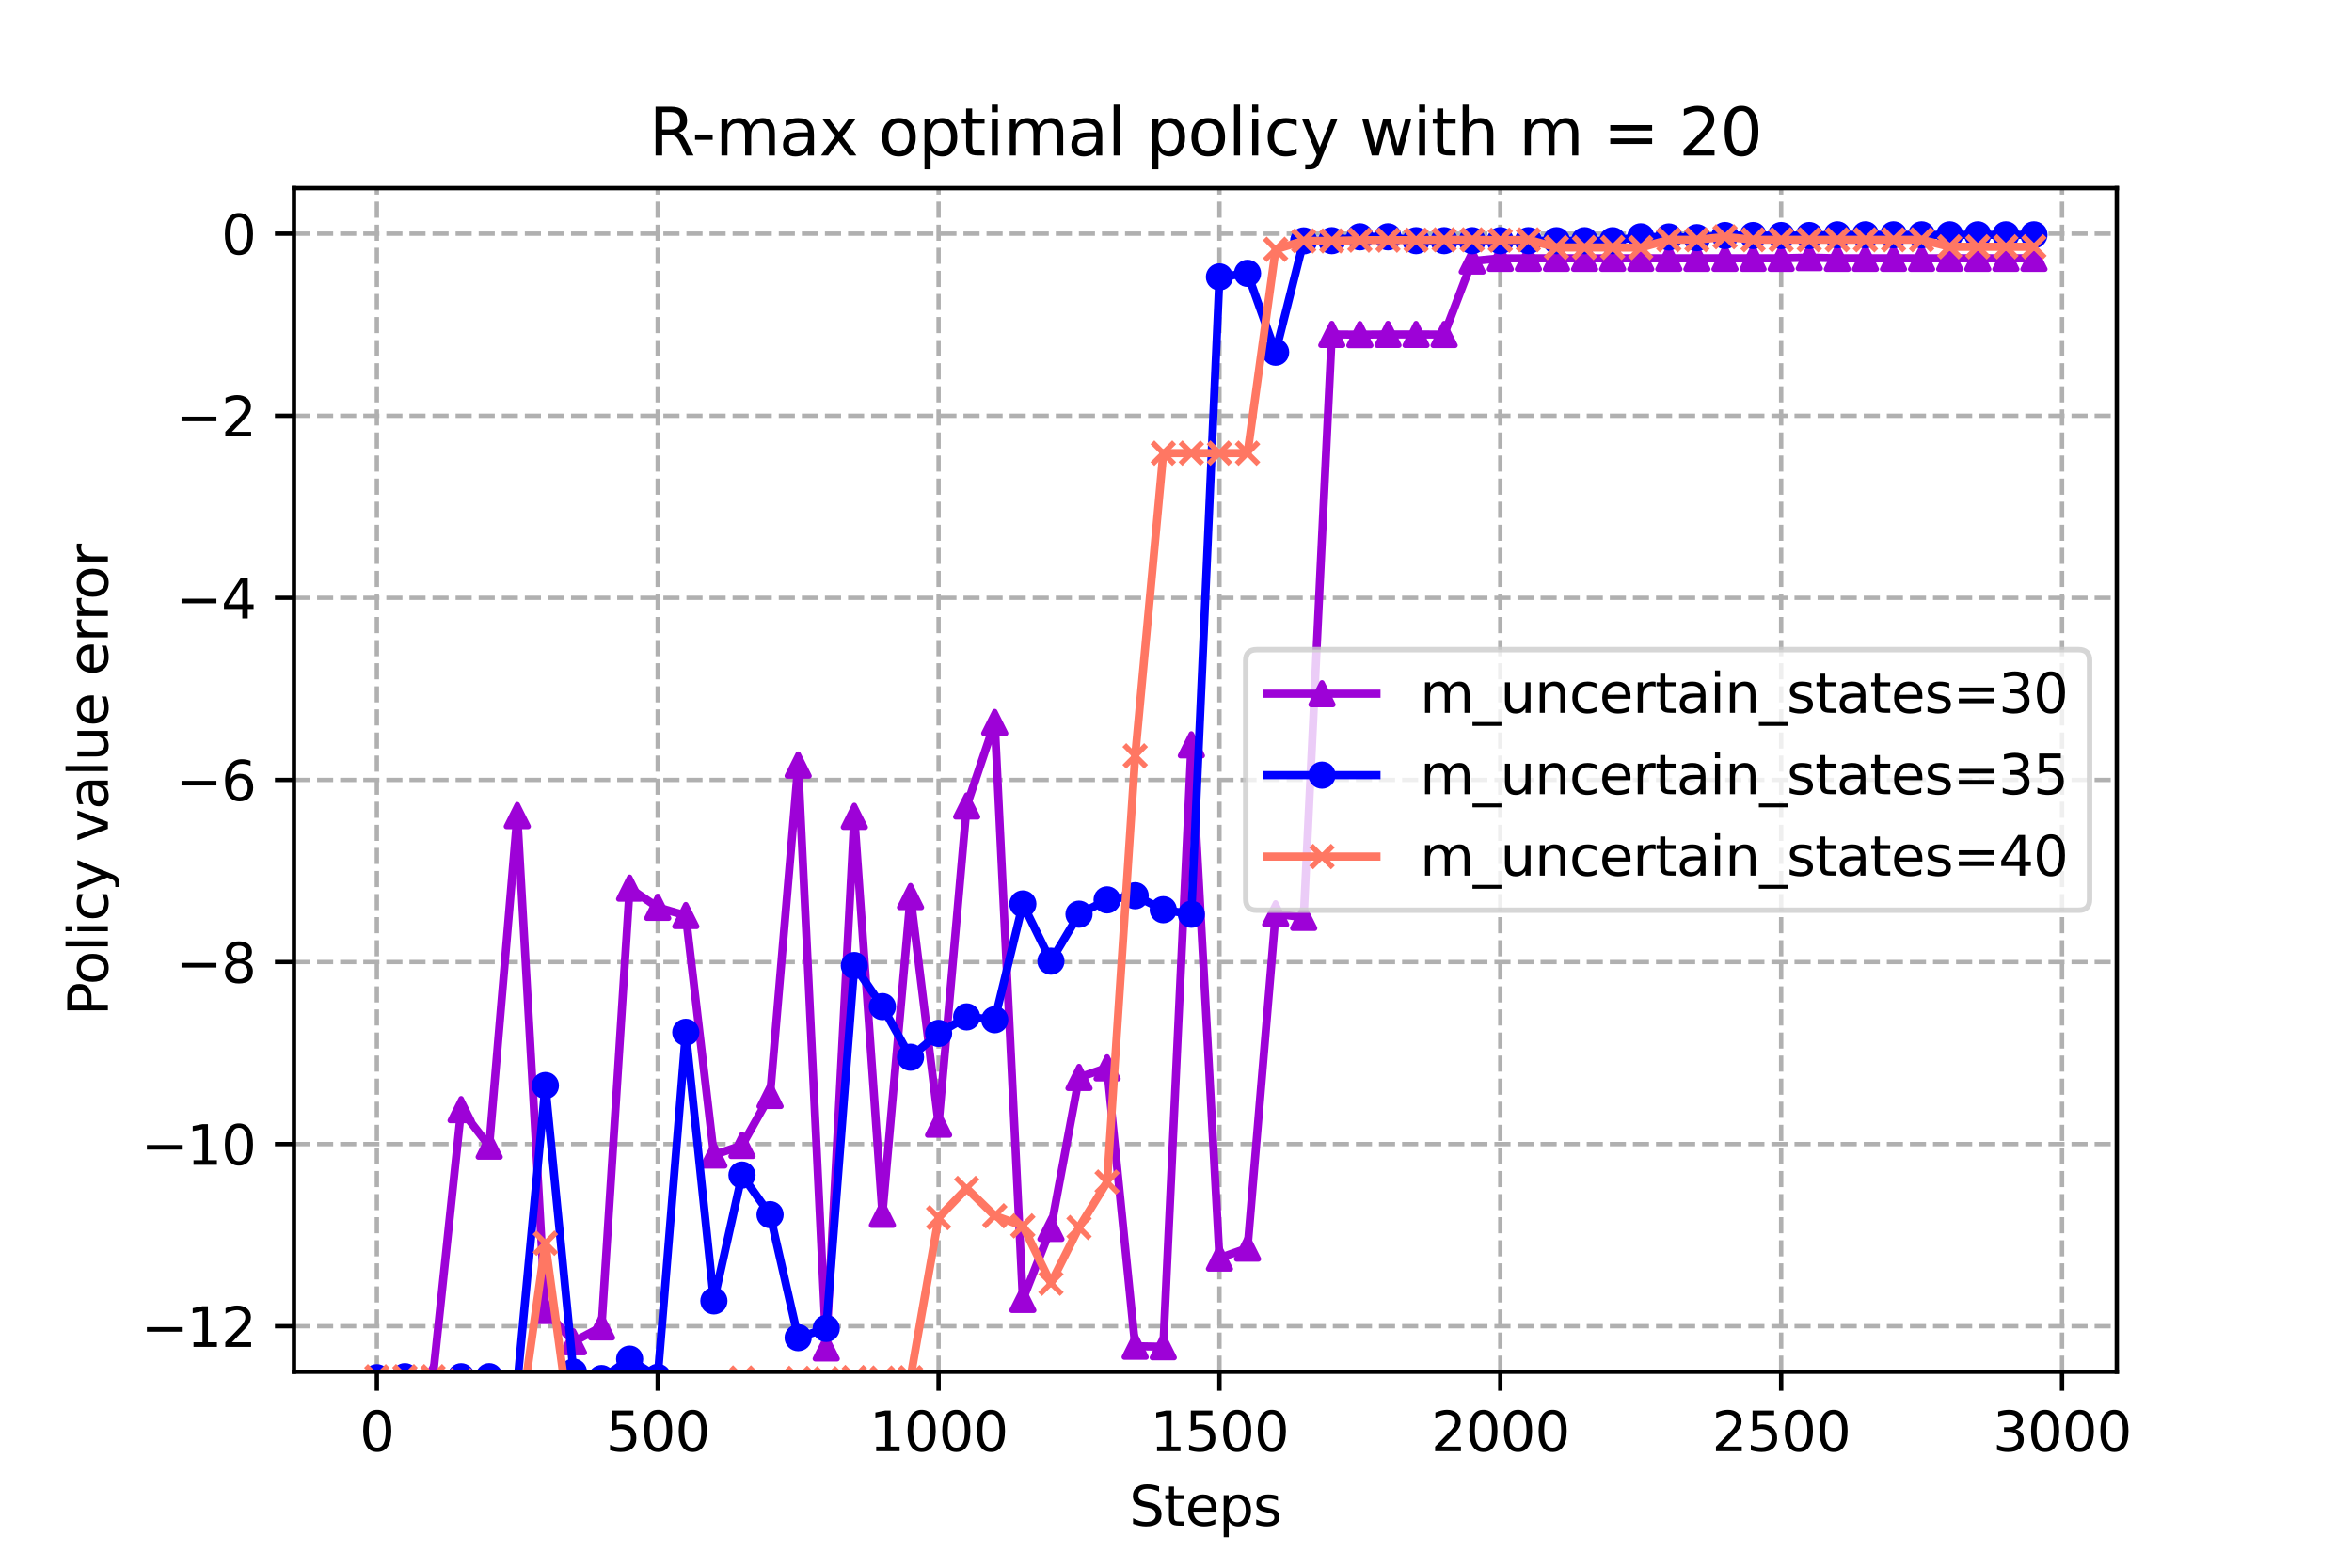 <?xml version="1.0" encoding="utf-8" standalone="no"?>
<!DOCTYPE svg PUBLIC "-//W3C//DTD SVG 1.1//EN"
  "http://www.w3.org/Graphics/SVG/1.1/DTD/svg11.dtd">
<svg xmlns:xlink="http://www.w3.org/1999/xlink" width="432pt" height="288pt" viewBox="0 0 432 288" xmlns="http://www.w3.org/2000/svg" version="1.1">
 <defs>
  <style type="text/css">*{stroke-linejoin: round; stroke-linecap: butt}</style>
 </defs>
 <g id="figure_1">
  <g id="patch_1">
   <path d="M 0 288 
L 432 288 
L 432 0 
L 0 0 
z
" style="fill: #ffffff"/>
  </g>
  <g id="axes_1">
   <g id="patch_2">
    <path d="M 54 252 
L 388.8 252 
L 388.8 34.56 
L 54 34.56 
z
" style="fill: #ffffff"/>
   </g>
   <g id="PolyCollection_1">
    <defs>
     <path id="m01d05dbcde" d="M 69.218 -31.891 
L 69.218 -31.891 
L 74.377 -28.399 
L 79.536 -35.207 
L 84.694 -84.152 
L 89.853 -77.448 
L 95.012 -138.177 
L 100.17 -47.251 
L 105.329 -41.509 
L 110.488 -44.238 
L 115.647 -124.844 
L 120.805 -121.317 
L 125.964 -119.805 
L 131.123 -75.818 
L 136.281 -77.575 
L 141.44 -86.754 
L 146.599 -147.45 
L 151.757 -40.382 
L 156.916 -138.036 
L 162.075 -64.918 
L 167.234 -123.304 
L 172.392 -81.477 
L 177.551 -139.929 
L 182.71 -155.276 
L 187.868 -49.282 
L 193.027 -62.34 
L 198.186 -90.068 
L 203.345 -91.826 
L 208.503 -40.69 
L 213.662 -40.594 
L 218.821 -151.169 
L 223.979 -56.889 
L 229.138 -58.71 
L 234.297 -120.135 
L 239.455 -119.47 
L 244.614 -226.568 
L 249.773 -226.529 
L 254.932 -226.569 
L 260.09 -226.561 
L 265.249 -226.553 
L 270.408 -240.052 
L 275.566 -240.542 
L 280.725 -240.542 
L 285.884 -240.543 
L 291.043 -240.542 
L 296.201 -240.542 
L 301.36 -240.543 
L 306.519 -240.543 
L 311.677 -240.543 
L 316.836 -240.543 
L 321.995 -240.543 
L 327.153 -240.543 
L 332.312 -240.676 
L 337.471 -240.543 
L 342.63 -240.543 
L 347.788 -240.543 
L 352.947 -240.543 
L 358.106 -240.543 
L 363.264 -240.543 
L 368.423 -240.543 
L 373.582 -240.543 
L 373.582 -240.543 
L 373.582 -240.543 
L 368.423 -240.543 
L 363.264 -240.543 
L 358.106 -240.543 
L 352.947 -240.543 
L 347.788 -240.543 
L 342.63 -240.543 
L 337.471 -240.543 
L 332.312 -240.676 
L 327.153 -240.543 
L 321.995 -240.543 
L 316.836 -240.543 
L 311.677 -240.543 
L 306.519 -240.543 
L 301.36 -240.543 
L 296.201 -240.542 
L 291.043 -240.542 
L 285.884 -240.543 
L 280.725 -240.542 
L 275.566 -240.542 
L 270.408 -240.052 
L 265.249 -226.553 
L 260.09 -226.561 
L 254.932 -226.569 
L 249.773 -226.529 
L 244.614 -226.568 
L 239.455 -119.47 
L 234.297 -120.135 
L 229.138 -58.71 
L 223.979 -56.889 
L 218.821 -151.169 
L 213.662 -40.594 
L 208.503 -40.69 
L 203.345 -91.826 
L 198.186 -90.068 
L 193.027 -62.34 
L 187.868 -49.282 
L 182.71 -155.276 
L 177.551 -139.929 
L 172.392 -81.477 
L 167.234 -123.304 
L 162.075 -64.918 
L 156.916 -138.036 
L 151.757 -40.382 
L 146.599 -147.45 
L 141.44 -86.754 
L 136.281 -77.575 
L 131.123 -75.818 
L 125.964 -119.805 
L 120.805 -121.317 
L 115.647 -124.844 
L 110.488 -44.238 
L 105.329 -41.509 
L 100.17 -47.251 
L 95.012 -138.177 
L 89.853 -77.448 
L 84.694 -84.152 
L 79.536 -35.207 
L 74.377 -28.399 
L 69.218 -31.891 
z
" style="stroke: #9d02d7; stroke-opacity: 0.2"/>
    </defs>
    <g clip-path="url(#pad69d2e245)">
     <use xlink:href="#m01d05dbcde" x="0" y="288" style="fill: #9d02d7; fill-opacity: 0.2; stroke: #9d02d7; stroke-opacity: 0.2"/>
    </g>
   </g>
   <g id="PolyCollection_2">
    <defs>
     <path id="m676d32eb36" d="M 69.218 -34.901 
L 69.218 -34.901 
L 74.377 -35.091 
L 79.536 -28.04 
L 84.694 -35.081 
L 89.853 -35.091 
L 95.012 -33.797 
L 100.17 -88.576 
L 105.329 -35.932 
L 110.488 -34.751 
L 115.647 -38.313 
L 120.805 -34.971 
L 125.964 -98.356 
L 131.123 -49.013 
L 136.281 -72.135 
L 141.44 -64.853 
L 146.599 -42.258 
L 151.757 -43.952 
L 156.916 -110.618 
L 162.075 -103.078 
L 167.234 -93.778 
L 172.392 -98.161 
L 177.551 -101.19 
L 182.71 -100.669 
L 187.868 -121.94 
L 193.027 -111.427 
L 198.186 -120.057 
L 203.345 -122.687 
L 208.503 -123.452 
L 213.662 -120.88 
L 218.821 -120.047 
L 223.979 -237.126 
L 229.138 -237.783 
L 234.297 -223.295 
L 239.455 -243.749 
L 244.614 -243.786 
L 249.773 -244.495 
L 254.932 -244.495 
L 260.09 -243.786 
L 265.249 -243.786 
L 270.408 -243.786 
L 275.566 -243.786 
L 280.725 -243.786 
L 285.884 -243.783 
L 291.043 -243.783 
L 296.201 -243.783 
L 301.36 -244.492 
L 306.519 -244.467 
L 311.677 -244.34 
L 316.836 -244.73 
L 321.995 -244.73 
L 327.153 -244.73 
L 332.312 -244.73 
L 337.471 -244.857 
L 342.63 -244.86 
L 347.788 -244.857 
L 352.947 -244.857 
L 358.106 -244.857 
L 363.264 -244.857 
L 368.423 -244.857 
L 373.582 -244.857 
L 373.582 -244.857 
L 373.582 -244.857 
L 368.423 -244.857 
L 363.264 -244.857 
L 358.106 -244.857 
L 352.947 -244.857 
L 347.788 -244.857 
L 342.63 -244.86 
L 337.471 -244.857 
L 332.312 -244.73 
L 327.153 -244.73 
L 321.995 -244.73 
L 316.836 -244.73 
L 311.677 -244.34 
L 306.519 -244.467 
L 301.36 -244.492 
L 296.201 -243.783 
L 291.043 -243.783 
L 285.884 -243.783 
L 280.725 -243.786 
L 275.566 -243.786 
L 270.408 -243.786 
L 265.249 -243.786 
L 260.09 -243.786 
L 254.932 -244.495 
L 249.773 -244.495 
L 244.614 -243.786 
L 239.455 -243.749 
L 234.297 -223.295 
L 229.138 -237.783 
L 223.979 -237.126 
L 218.821 -120.047 
L 213.662 -120.88 
L 208.503 -123.452 
L 203.345 -122.687 
L 198.186 -120.057 
L 193.027 -111.427 
L 187.868 -121.94 
L 182.71 -100.669 
L 177.551 -101.19 
L 172.392 -98.161 
L 167.234 -93.778 
L 162.075 -103.078 
L 156.916 -110.618 
L 151.757 -43.952 
L 146.599 -42.258 
L 141.44 -64.853 
L 136.281 -72.135 
L 131.123 -49.013 
L 125.964 -98.356 
L 120.805 -34.971 
L 115.647 -38.313 
L 110.488 -34.751 
L 105.329 -35.932 
L 100.17 -88.576 
L 95.012 -33.797 
L 89.853 -35.091 
L 84.694 -35.081 
L 79.536 -28.04 
L 74.377 -35.091 
L 69.218 -34.901 
z
" style="stroke: #0000ff; stroke-opacity: 0.2"/>
    </defs>
    <g clip-path="url(#pad69d2e245)">
     <use xlink:href="#m676d32eb36" x="0" y="288" style="fill: #0000ff; fill-opacity: 0.2; stroke: #0000ff; stroke-opacity: 0.2"/>
    </g>
   </g>
   <g id="PolyCollection_3">
    <defs>
     <path id="mc11eecca6b" d="M 69.218 -35.077 
L 69.218 -35.077 
L 74.377 -35.091 
L 79.536 -35.09 
L 84.694 -34.367 
L 89.853 -21.819 
L 95.012 -23.247 
L 100.17 -59.61 
L 105.329 -21.742 
L 110.488 -21.714 
L 115.647 -21.784 
L 120.805 -21.876 
L 125.964 -21.982 
L 131.123 -21.91 
L 136.281 -34.86 
L 141.44 -21.943 
L 146.599 -34.795 
L 151.757 -34.723 
L 156.916 -34.94 
L 162.075 -34.846 
L 167.234 -34.91 
L 172.392 -64.302 
L 177.551 -69.678 
L 182.71 -64.643 
L 187.868 -62.798 
L 193.027 -52.259 
L 198.186 -62.499 
L 203.345 -70.848 
L 208.503 -149.132 
L 213.662 -204.749 
L 218.821 -204.757 
L 223.979 -204.758 
L 229.138 -204.749 
L 234.297 -242.201 
L 239.455 -243.747 
L 244.614 -243.747 
L 249.773 -243.879 
L 254.932 -243.879 
L 260.09 -243.879 
L 265.249 -243.95 
L 270.408 -243.95 
L 275.566 -243.879 
L 280.725 -243.95 
L 285.884 -242.537 
L 291.043 -242.537 
L 296.201 -242.537 
L 301.36 -242.504 
L 306.519 -243.95 
L 311.677 -243.95 
L 316.836 -244.496 
L 321.995 -243.95 
L 327.153 -243.95 
L 332.312 -243.95 
L 337.471 -243.95 
L 342.63 -243.95 
L 347.788 -243.95 
L 352.947 -243.95 
L 358.106 -242.662 
L 363.264 -242.662 
L 368.423 -242.662 
L 373.582 -242.662 
L 373.582 -242.662 
L 373.582 -242.662 
L 368.423 -242.662 
L 363.264 -242.662 
L 358.106 -242.662 
L 352.947 -243.95 
L 347.788 -243.95 
L 342.63 -243.95 
L 337.471 -243.95 
L 332.312 -243.95 
L 327.153 -243.95 
L 321.995 -243.95 
L 316.836 -244.496 
L 311.677 -243.95 
L 306.519 -243.95 
L 301.36 -242.504 
L 296.201 -242.537 
L 291.043 -242.537 
L 285.884 -242.537 
L 280.725 -243.95 
L 275.566 -243.879 
L 270.408 -243.95 
L 265.249 -243.95 
L 260.09 -243.879 
L 254.932 -243.879 
L 249.773 -243.879 
L 244.614 -243.747 
L 239.455 -243.747 
L 234.297 -242.201 
L 229.138 -204.749 
L 223.979 -204.758 
L 218.821 -204.757 
L 213.662 -204.749 
L 208.503 -149.132 
L 203.345 -70.848 
L 198.186 -62.499 
L 193.027 -52.259 
L 187.868 -62.798 
L 182.71 -64.643 
L 177.551 -69.678 
L 172.392 -64.302 
L 167.234 -34.91 
L 162.075 -34.846 
L 156.916 -34.94 
L 151.757 -34.723 
L 146.599 -34.795 
L 141.44 -21.943 
L 136.281 -34.86 
L 131.123 -21.91 
L 125.964 -21.982 
L 120.805 -21.876 
L 115.647 -21.784 
L 110.488 -21.714 
L 105.329 -21.742 
L 100.17 -59.61 
L 95.012 -23.247 
L 89.853 -21.819 
L 84.694 -34.367 
L 79.536 -35.09 
L 74.377 -35.091 
L 69.218 -35.077 
z
" style="stroke: #ff7763; stroke-opacity: 0.2"/>
    </defs>
    <g clip-path="url(#pad69d2e245)">
     <use xlink:href="#mc11eecca6b" x="0" y="288" style="fill: #ff7763; fill-opacity: 0.2; stroke: #ff7763; stroke-opacity: 0.2"/>
    </g>
   </g>
   <g id="matplotlib.axis_1">
    <g id="xtick_1">
     <g id="line2d_1">
      <path d="M 69.218 252 
L 69.218 34.56 
" clip-path="url(#pad69d2e245)" style="fill: none; stroke-dasharray: 2.96,1.28; stroke-dashoffset: 0; stroke: #b0b0b0; stroke-width: 0.8"/>
     </g>
     <g id="line2d_2">
      <defs>
       <path id="m0d2bca7a02" d="M 0 0 
L 0 3.5 
" style="stroke: #000000; stroke-width: 0.8"/>
      </defs>
      <g>
       <use xlink:href="#m0d2bca7a02" x="69.218" y="252" style="stroke: #000000; stroke-width: 0.8"/>
      </g>
     </g>
     <g id="text_1">
      <!-- 0 -->
      <g transform="translate(66.037 266.598)scale(0.1 -0.1)">
       <defs>
        <path id="DejaVuSans-30" d="M 2034 4250 
Q 1547 4250 1301 3770 
Q 1056 3291 1056 2328 
Q 1056 1369 1301 889 
Q 1547 409 2034 409 
Q 2525 409 2770 889 
Q 3016 1369 3016 2328 
Q 3016 3291 2770 3770 
Q 2525 4250 2034 4250 
z
M 2034 4750 
Q 2819 4750 3233 4129 
Q 3647 3509 3647 2328 
Q 3647 1150 3233 529 
Q 2819 -91 2034 -91 
Q 1250 -91 836 529 
Q 422 1150 422 2328 
Q 422 3509 836 4129 
Q 1250 4750 2034 4750 
z
" transform="scale(0.016)"/>
       </defs>
       <use xlink:href="#DejaVuSans-30"/>
      </g>
     </g>
    </g>
    <g id="xtick_2">
     <g id="line2d_3">
      <path d="M 120.805 252 
L 120.805 34.56 
" clip-path="url(#pad69d2e245)" style="fill: none; stroke-dasharray: 2.96,1.28; stroke-dashoffset: 0; stroke: #b0b0b0; stroke-width: 0.8"/>
     </g>
     <g id="line2d_4">
      <g>
       <use xlink:href="#m0d2bca7a02" x="120.805" y="252" style="stroke: #000000; stroke-width: 0.8"/>
      </g>
     </g>
     <g id="text_2">
      <!-- 500 -->
      <g transform="translate(111.261 266.598)scale(0.1 -0.1)">
       <defs>
        <path id="DejaVuSans-35" d="M 691 4666 
L 3169 4666 
L 3169 4134 
L 1269 4134 
L 1269 2991 
Q 1406 3038 1543 3061 
Q 1681 3084 1819 3084 
Q 2600 3084 3056 2656 
Q 3513 2228 3513 1497 
Q 3513 744 3044 326 
Q 2575 -91 1722 -91 
Q 1428 -91 1123 -41 
Q 819 9 494 109 
L 494 744 
Q 775 591 1075 516 
Q 1375 441 1709 441 
Q 2250 441 2565 725 
Q 2881 1009 2881 1497 
Q 2881 1984 2565 2268 
Q 2250 2553 1709 2553 
Q 1456 2553 1204 2497 
Q 953 2441 691 2322 
L 691 4666 
z
" transform="scale(0.016)"/>
       </defs>
       <use xlink:href="#DejaVuSans-35"/>
       <use xlink:href="#DejaVuSans-30" x="63.623"/>
       <use xlink:href="#DejaVuSans-30" x="127.246"/>
      </g>
     </g>
    </g>
    <g id="xtick_3">
     <g id="line2d_5">
      <path d="M 172.392 252 
L 172.392 34.56 
" clip-path="url(#pad69d2e245)" style="fill: none; stroke-dasharray: 2.96,1.28; stroke-dashoffset: 0; stroke: #b0b0b0; stroke-width: 0.8"/>
     </g>
     <g id="line2d_6">
      <g>
       <use xlink:href="#m0d2bca7a02" x="172.392" y="252" style="stroke: #000000; stroke-width: 0.8"/>
      </g>
     </g>
     <g id="text_3">
      <!-- 1000 -->
      <g transform="translate(159.667 266.598)scale(0.1 -0.1)">
       <defs>
        <path id="DejaVuSans-31" d="M 794 531 
L 1825 531 
L 1825 4091 
L 703 3866 
L 703 4441 
L 1819 4666 
L 2450 4666 
L 2450 531 
L 3481 531 
L 3481 0 
L 794 0 
L 794 531 
z
" transform="scale(0.016)"/>
       </defs>
       <use xlink:href="#DejaVuSans-31"/>
       <use xlink:href="#DejaVuSans-30" x="63.623"/>
       <use xlink:href="#DejaVuSans-30" x="127.246"/>
       <use xlink:href="#DejaVuSans-30" x="190.869"/>
      </g>
     </g>
    </g>
    <g id="xtick_4">
     <g id="line2d_7">
      <path d="M 223.979 252 
L 223.979 34.56 
" clip-path="url(#pad69d2e245)" style="fill: none; stroke-dasharray: 2.96,1.28; stroke-dashoffset: 0; stroke: #b0b0b0; stroke-width: 0.8"/>
     </g>
     <g id="line2d_8">
      <g>
       <use xlink:href="#m0d2bca7a02" x="223.979" y="252" style="stroke: #000000; stroke-width: 0.8"/>
      </g>
     </g>
     <g id="text_4">
      <!-- 1500 -->
      <g transform="translate(211.254 266.598)scale(0.1 -0.1)">
       <use xlink:href="#DejaVuSans-31"/>
       <use xlink:href="#DejaVuSans-35" x="63.623"/>
       <use xlink:href="#DejaVuSans-30" x="127.246"/>
       <use xlink:href="#DejaVuSans-30" x="190.869"/>
      </g>
     </g>
    </g>
    <g id="xtick_5">
     <g id="line2d_9">
      <path d="M 275.566 252 
L 275.566 34.56 
" clip-path="url(#pad69d2e245)" style="fill: none; stroke-dasharray: 2.96,1.28; stroke-dashoffset: 0; stroke: #b0b0b0; stroke-width: 0.8"/>
     </g>
     <g id="line2d_10">
      <g>
       <use xlink:href="#m0d2bca7a02" x="275.566" y="252" style="stroke: #000000; stroke-width: 0.8"/>
      </g>
     </g>
     <g id="text_5">
      <!-- 2000 -->
      <g transform="translate(262.841 266.598)scale(0.1 -0.1)">
       <defs>
        <path id="DejaVuSans-32" d="M 1228 531 
L 3431 531 
L 3431 0 
L 469 0 
L 469 531 
Q 828 903 1448 1529 
Q 2069 2156 2228 2338 
Q 2531 2678 2651 2914 
Q 2772 3150 2772 3378 
Q 2772 3750 2511 3984 
Q 2250 4219 1831 4219 
Q 1534 4219 1204 4116 
Q 875 4013 500 3803 
L 500 4441 
Q 881 4594 1212 4672 
Q 1544 4750 1819 4750 
Q 2544 4750 2975 4387 
Q 3406 4025 3406 3419 
Q 3406 3131 3298 2873 
Q 3191 2616 2906 2266 
Q 2828 2175 2409 1742 
Q 1991 1309 1228 531 
z
" transform="scale(0.016)"/>
       </defs>
       <use xlink:href="#DejaVuSans-32"/>
       <use xlink:href="#DejaVuSans-30" x="63.623"/>
       <use xlink:href="#DejaVuSans-30" x="127.246"/>
       <use xlink:href="#DejaVuSans-30" x="190.869"/>
      </g>
     </g>
    </g>
    <g id="xtick_6">
     <g id="line2d_11">
      <path d="M 327.153 252 
L 327.153 34.56 
" clip-path="url(#pad69d2e245)" style="fill: none; stroke-dasharray: 2.96,1.28; stroke-dashoffset: 0; stroke: #b0b0b0; stroke-width: 0.8"/>
     </g>
     <g id="line2d_12">
      <g>
       <use xlink:href="#m0d2bca7a02" x="327.153" y="252" style="stroke: #000000; stroke-width: 0.8"/>
      </g>
     </g>
     <g id="text_6">
      <!-- 2500 -->
      <g transform="translate(314.428 266.598)scale(0.1 -0.1)">
       <use xlink:href="#DejaVuSans-32"/>
       <use xlink:href="#DejaVuSans-35" x="63.623"/>
       <use xlink:href="#DejaVuSans-30" x="127.246"/>
       <use xlink:href="#DejaVuSans-30" x="190.869"/>
      </g>
     </g>
    </g>
    <g id="xtick_7">
     <g id="line2d_13">
      <path d="M 378.741 252 
L 378.741 34.56 
" clip-path="url(#pad69d2e245)" style="fill: none; stroke-dasharray: 2.96,1.28; stroke-dashoffset: 0; stroke: #b0b0b0; stroke-width: 0.8"/>
     </g>
     <g id="line2d_14">
      <g>
       <use xlink:href="#m0d2bca7a02" x="378.741" y="252" style="stroke: #000000; stroke-width: 0.8"/>
      </g>
     </g>
     <g id="text_7">
      <!-- 3000 -->
      <g transform="translate(366.016 266.598)scale(0.1 -0.1)">
       <defs>
        <path id="DejaVuSans-33" d="M 2597 2516 
Q 3050 2419 3304 2112 
Q 3559 1806 3559 1356 
Q 3559 666 3084 287 
Q 2609 -91 1734 -91 
Q 1441 -91 1130 -33 
Q 819 25 488 141 
L 488 750 
Q 750 597 1062 519 
Q 1375 441 1716 441 
Q 2309 441 2620 675 
Q 2931 909 2931 1356 
Q 2931 1769 2642 2001 
Q 2353 2234 1838 2234 
L 1294 2234 
L 1294 2753 
L 1863 2753 
Q 2328 2753 2575 2939 
Q 2822 3125 2822 3475 
Q 2822 3834 2567 4026 
Q 2313 4219 1838 4219 
Q 1578 4219 1281 4162 
Q 984 4106 628 3988 
L 628 4550 
Q 988 4650 1302 4700 
Q 1616 4750 1894 4750 
Q 2613 4750 3031 4423 
Q 3450 4097 3450 3541 
Q 3450 3153 3228 2886 
Q 3006 2619 2597 2516 
z
" transform="scale(0.016)"/>
       </defs>
       <use xlink:href="#DejaVuSans-33"/>
       <use xlink:href="#DejaVuSans-30" x="63.623"/>
       <use xlink:href="#DejaVuSans-30" x="127.246"/>
       <use xlink:href="#DejaVuSans-30" x="190.869"/>
      </g>
     </g>
    </g>
    <g id="text_8">
     <!-- Steps -->
     <g transform="translate(207.41 280.277)scale(0.1 -0.1)">
      <defs>
       <path id="DejaVuSans-53" d="M 3425 4513 
L 3425 3897 
Q 3066 4069 2747 4153 
Q 2428 4238 2131 4238 
Q 1616 4238 1336 4038 
Q 1056 3838 1056 3469 
Q 1056 3159 1242 3001 
Q 1428 2844 1947 2747 
L 2328 2669 
Q 3034 2534 3370 2195 
Q 3706 1856 3706 1288 
Q 3706 609 3251 259 
Q 2797 -91 1919 -91 
Q 1588 -91 1214 -16 
Q 841 59 441 206 
L 441 856 
Q 825 641 1194 531 
Q 1563 422 1919 422 
Q 2459 422 2753 634 
Q 3047 847 3047 1241 
Q 3047 1584 2836 1778 
Q 2625 1972 2144 2069 
L 1759 2144 
Q 1053 2284 737 2584 
Q 422 2884 422 3419 
Q 422 4038 858 4394 
Q 1294 4750 2059 4750 
Q 2388 4750 2728 4690 
Q 3069 4631 3425 4513 
z
" transform="scale(0.016)"/>
       <path id="DejaVuSans-74" d="M 1172 4494 
L 1172 3500 
L 2356 3500 
L 2356 3053 
L 1172 3053 
L 1172 1153 
Q 1172 725 1289 603 
Q 1406 481 1766 481 
L 2356 481 
L 2356 0 
L 1766 0 
Q 1100 0 847 248 
Q 594 497 594 1153 
L 594 3053 
L 172 3053 
L 172 3500 
L 594 3500 
L 594 4494 
L 1172 4494 
z
" transform="scale(0.016)"/>
       <path id="DejaVuSans-65" d="M 3597 1894 
L 3597 1613 
L 953 1613 
Q 991 1019 1311 708 
Q 1631 397 2203 397 
Q 2534 397 2845 478 
Q 3156 559 3463 722 
L 3463 178 
Q 3153 47 2828 -22 
Q 2503 -91 2169 -91 
Q 1331 -91 842 396 
Q 353 884 353 1716 
Q 353 2575 817 3079 
Q 1281 3584 2069 3584 
Q 2775 3584 3186 3129 
Q 3597 2675 3597 1894 
z
M 3022 2063 
Q 3016 2534 2758 2815 
Q 2500 3097 2075 3097 
Q 1594 3097 1305 2825 
Q 1016 2553 972 2059 
L 3022 2063 
z
" transform="scale(0.016)"/>
       <path id="DejaVuSans-70" d="M 1159 525 
L 1159 -1331 
L 581 -1331 
L 581 3500 
L 1159 3500 
L 1159 2969 
Q 1341 3281 1617 3432 
Q 1894 3584 2278 3584 
Q 2916 3584 3314 3078 
Q 3713 2572 3713 1747 
Q 3713 922 3314 415 
Q 2916 -91 2278 -91 
Q 1894 -91 1617 61 
Q 1341 213 1159 525 
z
M 3116 1747 
Q 3116 2381 2855 2742 
Q 2594 3103 2138 3103 
Q 1681 3103 1420 2742 
Q 1159 2381 1159 1747 
Q 1159 1113 1420 752 
Q 1681 391 2138 391 
Q 2594 391 2855 752 
Q 3116 1113 3116 1747 
z
" transform="scale(0.016)"/>
       <path id="DejaVuSans-73" d="M 2834 3397 
L 2834 2853 
Q 2591 2978 2328 3040 
Q 2066 3103 1784 3103 
Q 1356 3103 1142 2972 
Q 928 2841 928 2578 
Q 928 2378 1081 2264 
Q 1234 2150 1697 2047 
L 1894 2003 
Q 2506 1872 2764 1633 
Q 3022 1394 3022 966 
Q 3022 478 2636 193 
Q 2250 -91 1575 -91 
Q 1294 -91 989 -36 
Q 684 19 347 128 
L 347 722 
Q 666 556 975 473 
Q 1284 391 1588 391 
Q 1994 391 2212 530 
Q 2431 669 2431 922 
Q 2431 1156 2273 1281 
Q 2116 1406 1581 1522 
L 1381 1569 
Q 847 1681 609 1914 
Q 372 2147 372 2553 
Q 372 3047 722 3315 
Q 1072 3584 1716 3584 
Q 2034 3584 2315 3537 
Q 2597 3491 2834 3397 
z
" transform="scale(0.016)"/>
      </defs>
      <use xlink:href="#DejaVuSans-53"/>
      <use xlink:href="#DejaVuSans-74" x="63.477"/>
      <use xlink:href="#DejaVuSans-65" x="102.686"/>
      <use xlink:href="#DejaVuSans-70" x="164.209"/>
      <use xlink:href="#DejaVuSans-73" x="227.686"/>
     </g>
    </g>
   </g>
   <g id="matplotlib.axis_2">
    <g id="ytick_1">
     <g id="line2d_15">
      <path d="M 54 243.637 
L 388.8 243.637 
" clip-path="url(#pad69d2e245)" style="fill: none; stroke-dasharray: 2.96,1.28; stroke-dashoffset: 0; stroke: #b0b0b0; stroke-width: 0.8"/>
     </g>
     <g id="line2d_16">
      <defs>
       <path id="mee63aacc4c" d="M 0 0 
L -3.5 0 
" style="stroke: #000000; stroke-width: 0.8"/>
      </defs>
      <g>
       <use xlink:href="#mee63aacc4c" x="54" y="243.637" style="stroke: #000000; stroke-width: 0.8"/>
      </g>
     </g>
     <g id="text_9">
      <!-- −12 -->
      <g transform="translate(25.895 247.436)scale(0.1 -0.1)">
       <defs>
        <path id="DejaVuSans-2212" d="M 678 2272 
L 4684 2272 
L 4684 1741 
L 678 1741 
L 678 2272 
z
" transform="scale(0.016)"/>
       </defs>
       <use xlink:href="#DejaVuSans-2212"/>
       <use xlink:href="#DejaVuSans-31" x="83.789"/>
       <use xlink:href="#DejaVuSans-32" x="147.412"/>
      </g>
     </g>
    </g>
    <g id="ytick_2">
     <g id="line2d_17">
      <path d="M 54 210.185 
L 388.8 210.185 
" clip-path="url(#pad69d2e245)" style="fill: none; stroke-dasharray: 2.96,1.28; stroke-dashoffset: 0; stroke: #b0b0b0; stroke-width: 0.8"/>
     </g>
     <g id="line2d_18">
      <g>
       <use xlink:href="#mee63aacc4c" x="54" y="210.185" style="stroke: #000000; stroke-width: 0.8"/>
      </g>
     </g>
     <g id="text_10">
      <!-- −10 -->
      <g transform="translate(25.895 213.984)scale(0.1 -0.1)">
       <use xlink:href="#DejaVuSans-2212"/>
       <use xlink:href="#DejaVuSans-31" x="83.789"/>
       <use xlink:href="#DejaVuSans-30" x="147.412"/>
      </g>
     </g>
    </g>
    <g id="ytick_3">
     <g id="line2d_19">
      <path d="M 54 176.732 
L 388.8 176.732 
" clip-path="url(#pad69d2e245)" style="fill: none; stroke-dasharray: 2.96,1.28; stroke-dashoffset: 0; stroke: #b0b0b0; stroke-width: 0.8"/>
     </g>
     <g id="line2d_20">
      <g>
       <use xlink:href="#mee63aacc4c" x="54" y="176.732" style="stroke: #000000; stroke-width: 0.8"/>
      </g>
     </g>
     <g id="text_11">
      <!-- −8 -->
      <g transform="translate(32.258 180.532)scale(0.1 -0.1)">
       <defs>
        <path id="DejaVuSans-38" d="M 2034 2216 
Q 1584 2216 1326 1975 
Q 1069 1734 1069 1313 
Q 1069 891 1326 650 
Q 1584 409 2034 409 
Q 2484 409 2743 651 
Q 3003 894 3003 1313 
Q 3003 1734 2745 1975 
Q 2488 2216 2034 2216 
z
M 1403 2484 
Q 997 2584 770 2862 
Q 544 3141 544 3541 
Q 544 4100 942 4425 
Q 1341 4750 2034 4750 
Q 2731 4750 3128 4425 
Q 3525 4100 3525 3541 
Q 3525 3141 3298 2862 
Q 3072 2584 2669 2484 
Q 3125 2378 3379 2068 
Q 3634 1759 3634 1313 
Q 3634 634 3220 271 
Q 2806 -91 2034 -91 
Q 1263 -91 848 271 
Q 434 634 434 1313 
Q 434 1759 690 2068 
Q 947 2378 1403 2484 
z
M 1172 3481 
Q 1172 3119 1398 2916 
Q 1625 2713 2034 2713 
Q 2441 2713 2670 2916 
Q 2900 3119 2900 3481 
Q 2900 3844 2670 4047 
Q 2441 4250 2034 4250 
Q 1625 4250 1398 4047 
Q 1172 3844 1172 3481 
z
" transform="scale(0.016)"/>
       </defs>
       <use xlink:href="#DejaVuSans-2212"/>
       <use xlink:href="#DejaVuSans-38" x="83.789"/>
      </g>
     </g>
    </g>
    <g id="ytick_4">
     <g id="line2d_21">
      <path d="M 54 143.28 
L 388.8 143.28 
" clip-path="url(#pad69d2e245)" style="fill: none; stroke-dasharray: 2.96,1.28; stroke-dashoffset: 0; stroke: #b0b0b0; stroke-width: 0.8"/>
     </g>
     <g id="line2d_22">
      <g>
       <use xlink:href="#mee63aacc4c" x="54" y="143.28" style="stroke: #000000; stroke-width: 0.8"/>
      </g>
     </g>
     <g id="text_12">
      <!-- −6 -->
      <g transform="translate(32.258 147.079)scale(0.1 -0.1)">
       <defs>
        <path id="DejaVuSans-36" d="M 2113 2584 
Q 1688 2584 1439 2293 
Q 1191 2003 1191 1497 
Q 1191 994 1439 701 
Q 1688 409 2113 409 
Q 2538 409 2786 701 
Q 3034 994 3034 1497 
Q 3034 2003 2786 2293 
Q 2538 2584 2113 2584 
z
M 3366 4563 
L 3366 3988 
Q 3128 4100 2886 4159 
Q 2644 4219 2406 4219 
Q 1781 4219 1451 3797 
Q 1122 3375 1075 2522 
Q 1259 2794 1537 2939 
Q 1816 3084 2150 3084 
Q 2853 3084 3261 2657 
Q 3669 2231 3669 1497 
Q 3669 778 3244 343 
Q 2819 -91 2113 -91 
Q 1303 -91 875 529 
Q 447 1150 447 2328 
Q 447 3434 972 4092 
Q 1497 4750 2381 4750 
Q 2619 4750 2861 4703 
Q 3103 4656 3366 4563 
z
" transform="scale(0.016)"/>
       </defs>
       <use xlink:href="#DejaVuSans-2212"/>
       <use xlink:href="#DejaVuSans-36" x="83.789"/>
      </g>
     </g>
    </g>
    <g id="ytick_5">
     <g id="line2d_23">
      <path d="M 54 109.828 
L 388.8 109.828 
" clip-path="url(#pad69d2e245)" style="fill: none; stroke-dasharray: 2.96,1.28; stroke-dashoffset: 0; stroke: #b0b0b0; stroke-width: 0.8"/>
     </g>
     <g id="line2d_24">
      <g>
       <use xlink:href="#mee63aacc4c" x="54" y="109.828" style="stroke: #000000; stroke-width: 0.8"/>
      </g>
     </g>
     <g id="text_13">
      <!-- −4 -->
      <g transform="translate(32.258 113.627)scale(0.1 -0.1)">
       <defs>
        <path id="DejaVuSans-34" d="M 2419 4116 
L 825 1625 
L 2419 1625 
L 2419 4116 
z
M 2253 4666 
L 3047 4666 
L 3047 1625 
L 3713 1625 
L 3713 1100 
L 3047 1100 
L 3047 0 
L 2419 0 
L 2419 1100 
L 313 1100 
L 313 1709 
L 2253 4666 
z
" transform="scale(0.016)"/>
       </defs>
       <use xlink:href="#DejaVuSans-2212"/>
       <use xlink:href="#DejaVuSans-34" x="83.789"/>
      </g>
     </g>
    </g>
    <g id="ytick_6">
     <g id="line2d_25">
      <path d="M 54 76.375 
L 388.8 76.375 
" clip-path="url(#pad69d2e245)" style="fill: none; stroke-dasharray: 2.96,1.28; stroke-dashoffset: 0; stroke: #b0b0b0; stroke-width: 0.8"/>
     </g>
     <g id="line2d_26">
      <g>
       <use xlink:href="#mee63aacc4c" x="54" y="76.375" style="stroke: #000000; stroke-width: 0.8"/>
      </g>
     </g>
     <g id="text_14">
      <!-- −2 -->
      <g transform="translate(32.258 80.175)scale(0.1 -0.1)">
       <use xlink:href="#DejaVuSans-2212"/>
       <use xlink:href="#DejaVuSans-32" x="83.789"/>
      </g>
     </g>
    </g>
    <g id="ytick_7">
     <g id="line2d_27">
      <path d="M 54 42.923 
L 388.8 42.923 
" clip-path="url(#pad69d2e245)" style="fill: none; stroke-dasharray: 2.96,1.28; stroke-dashoffset: 0; stroke: #b0b0b0; stroke-width: 0.8"/>
     </g>
     <g id="line2d_28">
      <g>
       <use xlink:href="#mee63aacc4c" x="54" y="42.923" style="stroke: #000000; stroke-width: 0.8"/>
      </g>
     </g>
     <g id="text_15">
      <!-- 0 -->
      <g transform="translate(40.638 46.722)scale(0.1 -0.1)">
       <use xlink:href="#DejaVuSans-30"/>
      </g>
     </g>
    </g>
    <g id="text_16">
     <!-- Policy value error -->
     <g transform="translate(19.816 186.598)rotate(-90)scale(0.1 -0.1)">
      <defs>
       <path id="DejaVuSans-50" d="M 1259 4147 
L 1259 2394 
L 2053 2394 
Q 2494 2394 2734 2622 
Q 2975 2850 2975 3272 
Q 2975 3691 2734 3919 
Q 2494 4147 2053 4147 
L 1259 4147 
z
M 628 4666 
L 2053 4666 
Q 2838 4666 3239 4311 
Q 3641 3956 3641 3272 
Q 3641 2581 3239 2228 
Q 2838 1875 2053 1875 
L 1259 1875 
L 1259 0 
L 628 0 
L 628 4666 
z
" transform="scale(0.016)"/>
       <path id="DejaVuSans-6f" d="M 1959 3097 
Q 1497 3097 1228 2736 
Q 959 2375 959 1747 
Q 959 1119 1226 758 
Q 1494 397 1959 397 
Q 2419 397 2687 759 
Q 2956 1122 2956 1747 
Q 2956 2369 2687 2733 
Q 2419 3097 1959 3097 
z
M 1959 3584 
Q 2709 3584 3137 3096 
Q 3566 2609 3566 1747 
Q 3566 888 3137 398 
Q 2709 -91 1959 -91 
Q 1206 -91 779 398 
Q 353 888 353 1747 
Q 353 2609 779 3096 
Q 1206 3584 1959 3584 
z
" transform="scale(0.016)"/>
       <path id="DejaVuSans-6c" d="M 603 4863 
L 1178 4863 
L 1178 0 
L 603 0 
L 603 4863 
z
" transform="scale(0.016)"/>
       <path id="DejaVuSans-69" d="M 603 3500 
L 1178 3500 
L 1178 0 
L 603 0 
L 603 3500 
z
M 603 4863 
L 1178 4863 
L 1178 4134 
L 603 4134 
L 603 4863 
z
" transform="scale(0.016)"/>
       <path id="DejaVuSans-63" d="M 3122 3366 
L 3122 2828 
Q 2878 2963 2633 3030 
Q 2388 3097 2138 3097 
Q 1578 3097 1268 2742 
Q 959 2388 959 1747 
Q 959 1106 1268 751 
Q 1578 397 2138 397 
Q 2388 397 2633 464 
Q 2878 531 3122 666 
L 3122 134 
Q 2881 22 2623 -34 
Q 2366 -91 2075 -91 
Q 1284 -91 818 406 
Q 353 903 353 1747 
Q 353 2603 823 3093 
Q 1294 3584 2113 3584 
Q 2378 3584 2631 3529 
Q 2884 3475 3122 3366 
z
" transform="scale(0.016)"/>
       <path id="DejaVuSans-79" d="M 2059 -325 
Q 1816 -950 1584 -1140 
Q 1353 -1331 966 -1331 
L 506 -1331 
L 506 -850 
L 844 -850 
Q 1081 -850 1212 -737 
Q 1344 -625 1503 -206 
L 1606 56 
L 191 3500 
L 800 3500 
L 1894 763 
L 2988 3500 
L 3597 3500 
L 2059 -325 
z
" transform="scale(0.016)"/>
       <path id="DejaVuSans-20" transform="scale(0.016)"/>
       <path id="DejaVuSans-76" d="M 191 3500 
L 800 3500 
L 1894 563 
L 2988 3500 
L 3597 3500 
L 2284 0 
L 1503 0 
L 191 3500 
z
" transform="scale(0.016)"/>
       <path id="DejaVuSans-61" d="M 2194 1759 
Q 1497 1759 1228 1600 
Q 959 1441 959 1056 
Q 959 750 1161 570 
Q 1363 391 1709 391 
Q 2188 391 2477 730 
Q 2766 1069 2766 1631 
L 2766 1759 
L 2194 1759 
z
M 3341 1997 
L 3341 0 
L 2766 0 
L 2766 531 
Q 2569 213 2275 61 
Q 1981 -91 1556 -91 
Q 1019 -91 701 211 
Q 384 513 384 1019 
Q 384 1609 779 1909 
Q 1175 2209 1959 2209 
L 2766 2209 
L 2766 2266 
Q 2766 2663 2505 2880 
Q 2244 3097 1772 3097 
Q 1472 3097 1187 3025 
Q 903 2953 641 2809 
L 641 3341 
Q 956 3463 1253 3523 
Q 1550 3584 1831 3584 
Q 2591 3584 2966 3190 
Q 3341 2797 3341 1997 
z
" transform="scale(0.016)"/>
       <path id="DejaVuSans-75" d="M 544 1381 
L 544 3500 
L 1119 3500 
L 1119 1403 
Q 1119 906 1312 657 
Q 1506 409 1894 409 
Q 2359 409 2629 706 
Q 2900 1003 2900 1516 
L 2900 3500 
L 3475 3500 
L 3475 0 
L 2900 0 
L 2900 538 
Q 2691 219 2414 64 
Q 2138 -91 1772 -91 
Q 1169 -91 856 284 
Q 544 659 544 1381 
z
M 1991 3584 
L 1991 3584 
z
" transform="scale(0.016)"/>
       <path id="DejaVuSans-72" d="M 2631 2963 
Q 2534 3019 2420 3045 
Q 2306 3072 2169 3072 
Q 1681 3072 1420 2755 
Q 1159 2438 1159 1844 
L 1159 0 
L 581 0 
L 581 3500 
L 1159 3500 
L 1159 2956 
Q 1341 3275 1631 3429 
Q 1922 3584 2338 3584 
Q 2397 3584 2469 3576 
Q 2541 3569 2628 3553 
L 2631 2963 
z
" transform="scale(0.016)"/>
      </defs>
      <use xlink:href="#DejaVuSans-50"/>
      <use xlink:href="#DejaVuSans-6f" x="56.678"/>
      <use xlink:href="#DejaVuSans-6c" x="117.859"/>
      <use xlink:href="#DejaVuSans-69" x="145.643"/>
      <use xlink:href="#DejaVuSans-63" x="173.426"/>
      <use xlink:href="#DejaVuSans-79" x="228.406"/>
      <use xlink:href="#DejaVuSans-20" x="287.586"/>
      <use xlink:href="#DejaVuSans-76" x="319.373"/>
      <use xlink:href="#DejaVuSans-61" x="378.553"/>
      <use xlink:href="#DejaVuSans-6c" x="439.832"/>
      <use xlink:href="#DejaVuSans-75" x="467.615"/>
      <use xlink:href="#DejaVuSans-65" x="530.994"/>
      <use xlink:href="#DejaVuSans-20" x="592.518"/>
      <use xlink:href="#DejaVuSans-65" x="624.305"/>
      <use xlink:href="#DejaVuSans-72" x="685.828"/>
      <use xlink:href="#DejaVuSans-72" x="725.191"/>
      <use xlink:href="#DejaVuSans-6f" x="764.055"/>
      <use xlink:href="#DejaVuSans-72" x="825.236"/>
     </g>
    </g>
   </g>
   <g id="line2d_29">
    <path d="M 69.218 256.109 
L 74.377 259.601 
L 79.536 252.793 
L 84.694 203.848 
L 89.853 210.552 
L 95.012 149.823 
L 100.17 240.749 
L 105.329 246.491 
L 110.488 243.762 
L 115.647 163.156 
L 120.805 166.683 
L 125.964 168.195 
L 131.123 212.182 
L 136.281 210.425 
L 141.44 201.246 
L 146.599 140.55 
L 151.757 247.618 
L 156.916 149.964 
L 162.075 223.082 
L 167.234 164.696 
L 172.392 206.523 
L 177.551 148.071 
L 182.71 132.724 
L 187.868 238.718 
L 193.027 225.66 
L 198.186 197.932 
L 203.345 196.174 
L 208.503 247.31 
L 213.662 247.406 
L 218.821 136.831 
L 223.979 231.111 
L 229.138 229.29 
L 234.297 167.865 
L 239.455 168.53 
L 244.614 61.432 
L 249.773 61.471 
L 254.932 61.431 
L 260.09 61.439 
L 265.249 61.447 
L 270.408 47.948 
L 275.566 47.458 
L 280.725 47.458 
L 285.884 47.457 
L 291.043 47.458 
L 296.201 47.458 
L 301.36 47.457 
L 306.519 47.457 
L 311.677 47.457 
L 316.836 47.457 
L 321.995 47.457 
L 327.153 47.457 
L 332.312 47.324 
L 337.471 47.457 
L 342.63 47.457 
L 347.788 47.457 
L 352.947 47.457 
L 358.106 47.457 
L 363.264 47.457 
L 368.423 47.457 
L 373.582 47.457 
" clip-path="url(#pad69d2e245)" style="fill: none; stroke: #9d02d7; stroke-width: 1.5; stroke-linecap: square"/>
    <defs>
     <path id="md739de77e2" d="M 0 -2 
L -2 2 
L 2 2 
z
" style="stroke: #9d02d7; stroke-linejoin: miter"/>
    </defs>
    <g clip-path="url(#pad69d2e245)">
     <use xlink:href="#md739de77e2" x="69.218" y="256.109" style="fill: #9d02d7; stroke: #9d02d7; stroke-linejoin: miter"/>
     <use xlink:href="#md739de77e2" x="74.377" y="259.601" style="fill: #9d02d7; stroke: #9d02d7; stroke-linejoin: miter"/>
     <use xlink:href="#md739de77e2" x="79.536" y="252.793" style="fill: #9d02d7; stroke: #9d02d7; stroke-linejoin: miter"/>
     <use xlink:href="#md739de77e2" x="84.694" y="203.848" style="fill: #9d02d7; stroke: #9d02d7; stroke-linejoin: miter"/>
     <use xlink:href="#md739de77e2" x="89.853" y="210.552" style="fill: #9d02d7; stroke: #9d02d7; stroke-linejoin: miter"/>
     <use xlink:href="#md739de77e2" x="95.012" y="149.823" style="fill: #9d02d7; stroke: #9d02d7; stroke-linejoin: miter"/>
     <use xlink:href="#md739de77e2" x="100.17" y="240.749" style="fill: #9d02d7; stroke: #9d02d7; stroke-linejoin: miter"/>
     <use xlink:href="#md739de77e2" x="105.329" y="246.491" style="fill: #9d02d7; stroke: #9d02d7; stroke-linejoin: miter"/>
     <use xlink:href="#md739de77e2" x="110.488" y="243.762" style="fill: #9d02d7; stroke: #9d02d7; stroke-linejoin: miter"/>
     <use xlink:href="#md739de77e2" x="115.647" y="163.156" style="fill: #9d02d7; stroke: #9d02d7; stroke-linejoin: miter"/>
     <use xlink:href="#md739de77e2" x="120.805" y="166.683" style="fill: #9d02d7; stroke: #9d02d7; stroke-linejoin: miter"/>
     <use xlink:href="#md739de77e2" x="125.964" y="168.195" style="fill: #9d02d7; stroke: #9d02d7; stroke-linejoin: miter"/>
     <use xlink:href="#md739de77e2" x="131.123" y="212.182" style="fill: #9d02d7; stroke: #9d02d7; stroke-linejoin: miter"/>
     <use xlink:href="#md739de77e2" x="136.281" y="210.425" style="fill: #9d02d7; stroke: #9d02d7; stroke-linejoin: miter"/>
     <use xlink:href="#md739de77e2" x="141.44" y="201.246" style="fill: #9d02d7; stroke: #9d02d7; stroke-linejoin: miter"/>
     <use xlink:href="#md739de77e2" x="146.599" y="140.55" style="fill: #9d02d7; stroke: #9d02d7; stroke-linejoin: miter"/>
     <use xlink:href="#md739de77e2" x="151.757" y="247.618" style="fill: #9d02d7; stroke: #9d02d7; stroke-linejoin: miter"/>
     <use xlink:href="#md739de77e2" x="156.916" y="149.964" style="fill: #9d02d7; stroke: #9d02d7; stroke-linejoin: miter"/>
     <use xlink:href="#md739de77e2" x="162.075" y="223.082" style="fill: #9d02d7; stroke: #9d02d7; stroke-linejoin: miter"/>
     <use xlink:href="#md739de77e2" x="167.234" y="164.696" style="fill: #9d02d7; stroke: #9d02d7; stroke-linejoin: miter"/>
     <use xlink:href="#md739de77e2" x="172.392" y="206.523" style="fill: #9d02d7; stroke: #9d02d7; stroke-linejoin: miter"/>
     <use xlink:href="#md739de77e2" x="177.551" y="148.071" style="fill: #9d02d7; stroke: #9d02d7; stroke-linejoin: miter"/>
     <use xlink:href="#md739de77e2" x="182.71" y="132.724" style="fill: #9d02d7; stroke: #9d02d7; stroke-linejoin: miter"/>
     <use xlink:href="#md739de77e2" x="187.868" y="238.718" style="fill: #9d02d7; stroke: #9d02d7; stroke-linejoin: miter"/>
     <use xlink:href="#md739de77e2" x="193.027" y="225.66" style="fill: #9d02d7; stroke: #9d02d7; stroke-linejoin: miter"/>
     <use xlink:href="#md739de77e2" x="198.186" y="197.932" style="fill: #9d02d7; stroke: #9d02d7; stroke-linejoin: miter"/>
     <use xlink:href="#md739de77e2" x="203.345" y="196.174" style="fill: #9d02d7; stroke: #9d02d7; stroke-linejoin: miter"/>
     <use xlink:href="#md739de77e2" x="208.503" y="247.31" style="fill: #9d02d7; stroke: #9d02d7; stroke-linejoin: miter"/>
     <use xlink:href="#md739de77e2" x="213.662" y="247.406" style="fill: #9d02d7; stroke: #9d02d7; stroke-linejoin: miter"/>
     <use xlink:href="#md739de77e2" x="218.821" y="136.831" style="fill: #9d02d7; stroke: #9d02d7; stroke-linejoin: miter"/>
     <use xlink:href="#md739de77e2" x="223.979" y="231.111" style="fill: #9d02d7; stroke: #9d02d7; stroke-linejoin: miter"/>
     <use xlink:href="#md739de77e2" x="229.138" y="229.29" style="fill: #9d02d7; stroke: #9d02d7; stroke-linejoin: miter"/>
     <use xlink:href="#md739de77e2" x="234.297" y="167.865" style="fill: #9d02d7; stroke: #9d02d7; stroke-linejoin: miter"/>
     <use xlink:href="#md739de77e2" x="239.455" y="168.53" style="fill: #9d02d7; stroke: #9d02d7; stroke-linejoin: miter"/>
     <use xlink:href="#md739de77e2" x="244.614" y="61.432" style="fill: #9d02d7; stroke: #9d02d7; stroke-linejoin: miter"/>
     <use xlink:href="#md739de77e2" x="249.773" y="61.471" style="fill: #9d02d7; stroke: #9d02d7; stroke-linejoin: miter"/>
     <use xlink:href="#md739de77e2" x="254.932" y="61.431" style="fill: #9d02d7; stroke: #9d02d7; stroke-linejoin: miter"/>
     <use xlink:href="#md739de77e2" x="260.09" y="61.439" style="fill: #9d02d7; stroke: #9d02d7; stroke-linejoin: miter"/>
     <use xlink:href="#md739de77e2" x="265.249" y="61.447" style="fill: #9d02d7; stroke: #9d02d7; stroke-linejoin: miter"/>
     <use xlink:href="#md739de77e2" x="270.408" y="47.948" style="fill: #9d02d7; stroke: #9d02d7; stroke-linejoin: miter"/>
     <use xlink:href="#md739de77e2" x="275.566" y="47.458" style="fill: #9d02d7; stroke: #9d02d7; stroke-linejoin: miter"/>
     <use xlink:href="#md739de77e2" x="280.725" y="47.458" style="fill: #9d02d7; stroke: #9d02d7; stroke-linejoin: miter"/>
     <use xlink:href="#md739de77e2" x="285.884" y="47.457" style="fill: #9d02d7; stroke: #9d02d7; stroke-linejoin: miter"/>
     <use xlink:href="#md739de77e2" x="291.043" y="47.458" style="fill: #9d02d7; stroke: #9d02d7; stroke-linejoin: miter"/>
     <use xlink:href="#md739de77e2" x="296.201" y="47.458" style="fill: #9d02d7; stroke: #9d02d7; stroke-linejoin: miter"/>
     <use xlink:href="#md739de77e2" x="301.36" y="47.457" style="fill: #9d02d7; stroke: #9d02d7; stroke-linejoin: miter"/>
     <use xlink:href="#md739de77e2" x="306.519" y="47.457" style="fill: #9d02d7; stroke: #9d02d7; stroke-linejoin: miter"/>
     <use xlink:href="#md739de77e2" x="311.677" y="47.457" style="fill: #9d02d7; stroke: #9d02d7; stroke-linejoin: miter"/>
     <use xlink:href="#md739de77e2" x="316.836" y="47.457" style="fill: #9d02d7; stroke: #9d02d7; stroke-linejoin: miter"/>
     <use xlink:href="#md739de77e2" x="321.995" y="47.457" style="fill: #9d02d7; stroke: #9d02d7; stroke-linejoin: miter"/>
     <use xlink:href="#md739de77e2" x="327.153" y="47.457" style="fill: #9d02d7; stroke: #9d02d7; stroke-linejoin: miter"/>
     <use xlink:href="#md739de77e2" x="332.312" y="47.324" style="fill: #9d02d7; stroke: #9d02d7; stroke-linejoin: miter"/>
     <use xlink:href="#md739de77e2" x="337.471" y="47.457" style="fill: #9d02d7; stroke: #9d02d7; stroke-linejoin: miter"/>
     <use xlink:href="#md739de77e2" x="342.63" y="47.457" style="fill: #9d02d7; stroke: #9d02d7; stroke-linejoin: miter"/>
     <use xlink:href="#md739de77e2" x="347.788" y="47.457" style="fill: #9d02d7; stroke: #9d02d7; stroke-linejoin: miter"/>
     <use xlink:href="#md739de77e2" x="352.947" y="47.457" style="fill: #9d02d7; stroke: #9d02d7; stroke-linejoin: miter"/>
     <use xlink:href="#md739de77e2" x="358.106" y="47.457" style="fill: #9d02d7; stroke: #9d02d7; stroke-linejoin: miter"/>
     <use xlink:href="#md739de77e2" x="363.264" y="47.457" style="fill: #9d02d7; stroke: #9d02d7; stroke-linejoin: miter"/>
     <use xlink:href="#md739de77e2" x="368.423" y="47.457" style="fill: #9d02d7; stroke: #9d02d7; stroke-linejoin: miter"/>
     <use xlink:href="#md739de77e2" x="373.582" y="47.457" style="fill: #9d02d7; stroke: #9d02d7; stroke-linejoin: miter"/>
    </g>
   </g>
   <g id="line2d_30">
    <path d="M 69.218 253.099 
L 74.377 252.909 
L 79.536 259.96 
L 84.694 252.919 
L 89.853 252.909 
L 95.012 254.203 
L 100.17 199.424 
L 105.329 252.068 
L 110.488 253.249 
L 115.647 249.687 
L 120.805 253.029 
L 125.964 189.644 
L 131.123 238.987 
L 136.281 215.865 
L 141.44 223.147 
L 146.599 245.742 
L 151.757 244.048 
L 156.916 177.382 
L 162.075 184.922 
L 167.234 194.222 
L 172.392 189.839 
L 177.551 186.81 
L 182.71 187.331 
L 187.868 166.06 
L 193.027 176.573 
L 198.186 167.943 
L 203.345 165.313 
L 208.503 164.548 
L 213.662 167.12 
L 218.821 167.953 
L 223.979 50.874 
L 229.138 50.217 
L 234.297 64.705 
L 239.455 44.251 
L 244.614 44.214 
L 249.773 43.505 
L 254.932 43.505 
L 260.09 44.214 
L 265.249 44.214 
L 270.408 44.214 
L 275.566 44.214 
L 280.725 44.214 
L 285.884 44.217 
L 291.043 44.217 
L 296.201 44.217 
L 301.36 43.508 
L 306.519 43.533 
L 311.677 43.66 
L 316.836 43.27 
L 321.995 43.27 
L 327.153 43.27 
L 332.312 43.27 
L 337.471 43.143 
L 342.63 43.14 
L 347.788 43.143 
L 352.947 43.143 
L 358.106 43.143 
L 363.264 43.143 
L 368.423 43.143 
L 373.582 43.143 
" clip-path="url(#pad69d2e245)" style="fill: none; stroke: #0000ff; stroke-width: 1.5; stroke-linecap: square"/>
    <defs>
     <path id="m8dad5bd9b1" d="M 0 2 
C 0.53 2 1.039 1.789 1.414 1.414 
C 1.789 1.039 2 0.53 2 0 
C 2 -0.53 1.789 -1.039 1.414 -1.414 
C 1.039 -1.789 0.53 -2 0 -2 
C -0.53 -2 -1.039 -1.789 -1.414 -1.414 
C -1.789 -1.039 -2 -0.53 -2 0 
C -2 0.53 -1.789 1.039 -1.414 1.414 
C -1.039 1.789 -0.53 2 0 2 
z
" style="stroke: #0000ff"/>
    </defs>
    <g clip-path="url(#pad69d2e245)">
     <use xlink:href="#m8dad5bd9b1" x="69.218" y="253.099" style="fill: #0000ff; stroke: #0000ff"/>
     <use xlink:href="#m8dad5bd9b1" x="74.377" y="252.909" style="fill: #0000ff; stroke: #0000ff"/>
     <use xlink:href="#m8dad5bd9b1" x="79.536" y="259.96" style="fill: #0000ff; stroke: #0000ff"/>
     <use xlink:href="#m8dad5bd9b1" x="84.694" y="252.919" style="fill: #0000ff; stroke: #0000ff"/>
     <use xlink:href="#m8dad5bd9b1" x="89.853" y="252.909" style="fill: #0000ff; stroke: #0000ff"/>
     <use xlink:href="#m8dad5bd9b1" x="95.012" y="254.203" style="fill: #0000ff; stroke: #0000ff"/>
     <use xlink:href="#m8dad5bd9b1" x="100.17" y="199.424" style="fill: #0000ff; stroke: #0000ff"/>
     <use xlink:href="#m8dad5bd9b1" x="105.329" y="252.068" style="fill: #0000ff; stroke: #0000ff"/>
     <use xlink:href="#m8dad5bd9b1" x="110.488" y="253.249" style="fill: #0000ff; stroke: #0000ff"/>
     <use xlink:href="#m8dad5bd9b1" x="115.647" y="249.687" style="fill: #0000ff; stroke: #0000ff"/>
     <use xlink:href="#m8dad5bd9b1" x="120.805" y="253.029" style="fill: #0000ff; stroke: #0000ff"/>
     <use xlink:href="#m8dad5bd9b1" x="125.964" y="189.644" style="fill: #0000ff; stroke: #0000ff"/>
     <use xlink:href="#m8dad5bd9b1" x="131.123" y="238.987" style="fill: #0000ff; stroke: #0000ff"/>
     <use xlink:href="#m8dad5bd9b1" x="136.281" y="215.865" style="fill: #0000ff; stroke: #0000ff"/>
     <use xlink:href="#m8dad5bd9b1" x="141.44" y="223.147" style="fill: #0000ff; stroke: #0000ff"/>
     <use xlink:href="#m8dad5bd9b1" x="146.599" y="245.742" style="fill: #0000ff; stroke: #0000ff"/>
     <use xlink:href="#m8dad5bd9b1" x="151.757" y="244.048" style="fill: #0000ff; stroke: #0000ff"/>
     <use xlink:href="#m8dad5bd9b1" x="156.916" y="177.382" style="fill: #0000ff; stroke: #0000ff"/>
     <use xlink:href="#m8dad5bd9b1" x="162.075" y="184.922" style="fill: #0000ff; stroke: #0000ff"/>
     <use xlink:href="#m8dad5bd9b1" x="167.234" y="194.222" style="fill: #0000ff; stroke: #0000ff"/>
     <use xlink:href="#m8dad5bd9b1" x="172.392" y="189.839" style="fill: #0000ff; stroke: #0000ff"/>
     <use xlink:href="#m8dad5bd9b1" x="177.551" y="186.81" style="fill: #0000ff; stroke: #0000ff"/>
     <use xlink:href="#m8dad5bd9b1" x="182.71" y="187.331" style="fill: #0000ff; stroke: #0000ff"/>
     <use xlink:href="#m8dad5bd9b1" x="187.868" y="166.06" style="fill: #0000ff; stroke: #0000ff"/>
     <use xlink:href="#m8dad5bd9b1" x="193.027" y="176.573" style="fill: #0000ff; stroke: #0000ff"/>
     <use xlink:href="#m8dad5bd9b1" x="198.186" y="167.943" style="fill: #0000ff; stroke: #0000ff"/>
     <use xlink:href="#m8dad5bd9b1" x="203.345" y="165.313" style="fill: #0000ff; stroke: #0000ff"/>
     <use xlink:href="#m8dad5bd9b1" x="208.503" y="164.548" style="fill: #0000ff; stroke: #0000ff"/>
     <use xlink:href="#m8dad5bd9b1" x="213.662" y="167.12" style="fill: #0000ff; stroke: #0000ff"/>
     <use xlink:href="#m8dad5bd9b1" x="218.821" y="167.953" style="fill: #0000ff; stroke: #0000ff"/>
     <use xlink:href="#m8dad5bd9b1" x="223.979" y="50.874" style="fill: #0000ff; stroke: #0000ff"/>
     <use xlink:href="#m8dad5bd9b1" x="229.138" y="50.217" style="fill: #0000ff; stroke: #0000ff"/>
     <use xlink:href="#m8dad5bd9b1" x="234.297" y="64.705" style="fill: #0000ff; stroke: #0000ff"/>
     <use xlink:href="#m8dad5bd9b1" x="239.455" y="44.251" style="fill: #0000ff; stroke: #0000ff"/>
     <use xlink:href="#m8dad5bd9b1" x="244.614" y="44.214" style="fill: #0000ff; stroke: #0000ff"/>
     <use xlink:href="#m8dad5bd9b1" x="249.773" y="43.505" style="fill: #0000ff; stroke: #0000ff"/>
     <use xlink:href="#m8dad5bd9b1" x="254.932" y="43.505" style="fill: #0000ff; stroke: #0000ff"/>
     <use xlink:href="#m8dad5bd9b1" x="260.09" y="44.214" style="fill: #0000ff; stroke: #0000ff"/>
     <use xlink:href="#m8dad5bd9b1" x="265.249" y="44.214" style="fill: #0000ff; stroke: #0000ff"/>
     <use xlink:href="#m8dad5bd9b1" x="270.408" y="44.214" style="fill: #0000ff; stroke: #0000ff"/>
     <use xlink:href="#m8dad5bd9b1" x="275.566" y="44.214" style="fill: #0000ff; stroke: #0000ff"/>
     <use xlink:href="#m8dad5bd9b1" x="280.725" y="44.214" style="fill: #0000ff; stroke: #0000ff"/>
     <use xlink:href="#m8dad5bd9b1" x="285.884" y="44.217" style="fill: #0000ff; stroke: #0000ff"/>
     <use xlink:href="#m8dad5bd9b1" x="291.043" y="44.217" style="fill: #0000ff; stroke: #0000ff"/>
     <use xlink:href="#m8dad5bd9b1" x="296.201" y="44.217" style="fill: #0000ff; stroke: #0000ff"/>
     <use xlink:href="#m8dad5bd9b1" x="301.36" y="43.508" style="fill: #0000ff; stroke: #0000ff"/>
     <use xlink:href="#m8dad5bd9b1" x="306.519" y="43.533" style="fill: #0000ff; stroke: #0000ff"/>
     <use xlink:href="#m8dad5bd9b1" x="311.677" y="43.66" style="fill: #0000ff; stroke: #0000ff"/>
     <use xlink:href="#m8dad5bd9b1" x="316.836" y="43.27" style="fill: #0000ff; stroke: #0000ff"/>
     <use xlink:href="#m8dad5bd9b1" x="321.995" y="43.27" style="fill: #0000ff; stroke: #0000ff"/>
     <use xlink:href="#m8dad5bd9b1" x="327.153" y="43.27" style="fill: #0000ff; stroke: #0000ff"/>
     <use xlink:href="#m8dad5bd9b1" x="332.312" y="43.27" style="fill: #0000ff; stroke: #0000ff"/>
     <use xlink:href="#m8dad5bd9b1" x="337.471" y="43.143" style="fill: #0000ff; stroke: #0000ff"/>
     <use xlink:href="#m8dad5bd9b1" x="342.63" y="43.14" style="fill: #0000ff; stroke: #0000ff"/>
     <use xlink:href="#m8dad5bd9b1" x="347.788" y="43.143" style="fill: #0000ff; stroke: #0000ff"/>
     <use xlink:href="#m8dad5bd9b1" x="352.947" y="43.143" style="fill: #0000ff; stroke: #0000ff"/>
     <use xlink:href="#m8dad5bd9b1" x="358.106" y="43.143" style="fill: #0000ff; stroke: #0000ff"/>
     <use xlink:href="#m8dad5bd9b1" x="363.264" y="43.143" style="fill: #0000ff; stroke: #0000ff"/>
     <use xlink:href="#m8dad5bd9b1" x="368.423" y="43.143" style="fill: #0000ff; stroke: #0000ff"/>
     <use xlink:href="#m8dad5bd9b1" x="373.582" y="43.143" style="fill: #0000ff; stroke: #0000ff"/>
    </g>
   </g>
   <g id="line2d_31">
    <path d="M 69.218 252.923 
L 74.377 252.909 
L 79.536 252.91 
L 84.694 253.633 
L 89.853 266.181 
L 95.012 264.753 
L 100.17 228.39 
L 105.329 266.258 
L 110.488 266.286 
L 115.647 266.216 
L 120.805 266.124 
L 125.964 266.018 
L 131.123 266.09 
L 136.281 253.14 
L 141.44 266.057 
L 146.599 253.205 
L 151.757 253.277 
L 156.916 253.06 
L 162.075 253.154 
L 167.234 253.09 
L 172.392 223.698 
L 177.551 218.322 
L 182.71 223.357 
L 187.868 225.202 
L 193.027 235.741 
L 198.186 225.501 
L 203.345 217.152 
L 208.503 138.868 
L 213.662 83.251 
L 218.821 83.243 
L 223.979 83.242 
L 229.138 83.251 
L 234.297 45.799 
L 239.455 44.253 
L 244.614 44.253 
L 249.773 44.121 
L 254.932 44.121 
L 260.09 44.121 
L 265.249 44.05 
L 270.408 44.05 
L 275.566 44.121 
L 280.725 44.05 
L 285.884 45.463 
L 291.043 45.463 
L 296.201 45.463 
L 301.36 45.496 
L 306.519 44.05 
L 311.677 44.05 
L 316.836 43.504 
L 321.995 44.05 
L 327.153 44.05 
L 332.312 44.05 
L 337.471 44.05 
L 342.63 44.05 
L 347.788 44.05 
L 352.947 44.05 
L 358.106 45.338 
L 363.264 45.338 
L 368.423 45.338 
L 373.582 45.338 
" clip-path="url(#pad69d2e245)" style="fill: none; stroke: #ff7763; stroke-width: 1.5; stroke-linecap: square"/>
    <defs>
     <path id="m38d2874739" d="M -2 2 
L 2 -2 
M -2 -2 
L 2 2 
" style="stroke: #ff7763"/>
    </defs>
    <g clip-path="url(#pad69d2e245)">
     <use xlink:href="#m38d2874739" x="69.218" y="252.923" style="fill: #ff7763; stroke: #ff7763"/>
     <use xlink:href="#m38d2874739" x="74.377" y="252.909" style="fill: #ff7763; stroke: #ff7763"/>
     <use xlink:href="#m38d2874739" x="79.536" y="252.91" style="fill: #ff7763; stroke: #ff7763"/>
     <use xlink:href="#m38d2874739" x="84.694" y="253.633" style="fill: #ff7763; stroke: #ff7763"/>
     <use xlink:href="#m38d2874739" x="89.853" y="266.181" style="fill: #ff7763; stroke: #ff7763"/>
     <use xlink:href="#m38d2874739" x="95.012" y="264.753" style="fill: #ff7763; stroke: #ff7763"/>
     <use xlink:href="#m38d2874739" x="100.17" y="228.39" style="fill: #ff7763; stroke: #ff7763"/>
     <use xlink:href="#m38d2874739" x="105.329" y="266.258" style="fill: #ff7763; stroke: #ff7763"/>
     <use xlink:href="#m38d2874739" x="110.488" y="266.286" style="fill: #ff7763; stroke: #ff7763"/>
     <use xlink:href="#m38d2874739" x="115.647" y="266.216" style="fill: #ff7763; stroke: #ff7763"/>
     <use xlink:href="#m38d2874739" x="120.805" y="266.124" style="fill: #ff7763; stroke: #ff7763"/>
     <use xlink:href="#m38d2874739" x="125.964" y="266.018" style="fill: #ff7763; stroke: #ff7763"/>
     <use xlink:href="#m38d2874739" x="131.123" y="266.09" style="fill: #ff7763; stroke: #ff7763"/>
     <use xlink:href="#m38d2874739" x="136.281" y="253.14" style="fill: #ff7763; stroke: #ff7763"/>
     <use xlink:href="#m38d2874739" x="141.44" y="266.057" style="fill: #ff7763; stroke: #ff7763"/>
     <use xlink:href="#m38d2874739" x="146.599" y="253.205" style="fill: #ff7763; stroke: #ff7763"/>
     <use xlink:href="#m38d2874739" x="151.757" y="253.277" style="fill: #ff7763; stroke: #ff7763"/>
     <use xlink:href="#m38d2874739" x="156.916" y="253.06" style="fill: #ff7763; stroke: #ff7763"/>
     <use xlink:href="#m38d2874739" x="162.075" y="253.154" style="fill: #ff7763; stroke: #ff7763"/>
     <use xlink:href="#m38d2874739" x="167.234" y="253.09" style="fill: #ff7763; stroke: #ff7763"/>
     <use xlink:href="#m38d2874739" x="172.392" y="223.698" style="fill: #ff7763; stroke: #ff7763"/>
     <use xlink:href="#m38d2874739" x="177.551" y="218.322" style="fill: #ff7763; stroke: #ff7763"/>
     <use xlink:href="#m38d2874739" x="182.71" y="223.357" style="fill: #ff7763; stroke: #ff7763"/>
     <use xlink:href="#m38d2874739" x="187.868" y="225.202" style="fill: #ff7763; stroke: #ff7763"/>
     <use xlink:href="#m38d2874739" x="193.027" y="235.741" style="fill: #ff7763; stroke: #ff7763"/>
     <use xlink:href="#m38d2874739" x="198.186" y="225.501" style="fill: #ff7763; stroke: #ff7763"/>
     <use xlink:href="#m38d2874739" x="203.345" y="217.152" style="fill: #ff7763; stroke: #ff7763"/>
     <use xlink:href="#m38d2874739" x="208.503" y="138.868" style="fill: #ff7763; stroke: #ff7763"/>
     <use xlink:href="#m38d2874739" x="213.662" y="83.251" style="fill: #ff7763; stroke: #ff7763"/>
     <use xlink:href="#m38d2874739" x="218.821" y="83.243" style="fill: #ff7763; stroke: #ff7763"/>
     <use xlink:href="#m38d2874739" x="223.979" y="83.242" style="fill: #ff7763; stroke: #ff7763"/>
     <use xlink:href="#m38d2874739" x="229.138" y="83.251" style="fill: #ff7763; stroke: #ff7763"/>
     <use xlink:href="#m38d2874739" x="234.297" y="45.799" style="fill: #ff7763; stroke: #ff7763"/>
     <use xlink:href="#m38d2874739" x="239.455" y="44.253" style="fill: #ff7763; stroke: #ff7763"/>
     <use xlink:href="#m38d2874739" x="244.614" y="44.253" style="fill: #ff7763; stroke: #ff7763"/>
     <use xlink:href="#m38d2874739" x="249.773" y="44.121" style="fill: #ff7763; stroke: #ff7763"/>
     <use xlink:href="#m38d2874739" x="254.932" y="44.121" style="fill: #ff7763; stroke: #ff7763"/>
     <use xlink:href="#m38d2874739" x="260.09" y="44.121" style="fill: #ff7763; stroke: #ff7763"/>
     <use xlink:href="#m38d2874739" x="265.249" y="44.05" style="fill: #ff7763; stroke: #ff7763"/>
     <use xlink:href="#m38d2874739" x="270.408" y="44.05" style="fill: #ff7763; stroke: #ff7763"/>
     <use xlink:href="#m38d2874739" x="275.566" y="44.121" style="fill: #ff7763; stroke: #ff7763"/>
     <use xlink:href="#m38d2874739" x="280.725" y="44.05" style="fill: #ff7763; stroke: #ff7763"/>
     <use xlink:href="#m38d2874739" x="285.884" y="45.463" style="fill: #ff7763; stroke: #ff7763"/>
     <use xlink:href="#m38d2874739" x="291.043" y="45.463" style="fill: #ff7763; stroke: #ff7763"/>
     <use xlink:href="#m38d2874739" x="296.201" y="45.463" style="fill: #ff7763; stroke: #ff7763"/>
     <use xlink:href="#m38d2874739" x="301.36" y="45.496" style="fill: #ff7763; stroke: #ff7763"/>
     <use xlink:href="#m38d2874739" x="306.519" y="44.05" style="fill: #ff7763; stroke: #ff7763"/>
     <use xlink:href="#m38d2874739" x="311.677" y="44.05" style="fill: #ff7763; stroke: #ff7763"/>
     <use xlink:href="#m38d2874739" x="316.836" y="43.504" style="fill: #ff7763; stroke: #ff7763"/>
     <use xlink:href="#m38d2874739" x="321.995" y="44.05" style="fill: #ff7763; stroke: #ff7763"/>
     <use xlink:href="#m38d2874739" x="327.153" y="44.05" style="fill: #ff7763; stroke: #ff7763"/>
     <use xlink:href="#m38d2874739" x="332.312" y="44.05" style="fill: #ff7763; stroke: #ff7763"/>
     <use xlink:href="#m38d2874739" x="337.471" y="44.05" style="fill: #ff7763; stroke: #ff7763"/>
     <use xlink:href="#m38d2874739" x="342.63" y="44.05" style="fill: #ff7763; stroke: #ff7763"/>
     <use xlink:href="#m38d2874739" x="347.788" y="44.05" style="fill: #ff7763; stroke: #ff7763"/>
     <use xlink:href="#m38d2874739" x="352.947" y="44.05" style="fill: #ff7763; stroke: #ff7763"/>
     <use xlink:href="#m38d2874739" x="358.106" y="45.338" style="fill: #ff7763; stroke: #ff7763"/>
     <use xlink:href="#m38d2874739" x="363.264" y="45.338" style="fill: #ff7763; stroke: #ff7763"/>
     <use xlink:href="#m38d2874739" x="368.423" y="45.338" style="fill: #ff7763; stroke: #ff7763"/>
     <use xlink:href="#m38d2874739" x="373.582" y="45.338" style="fill: #ff7763; stroke: #ff7763"/>
    </g>
   </g>
   <g id="patch_3">
    <path d="M 54 252 
L 54 34.56 
" style="fill: none; stroke: #000000; stroke-width: 0.8; stroke-linejoin: miter; stroke-linecap: square"/>
   </g>
   <g id="patch_4">
    <path d="M 388.8 252 
L 388.8 34.56 
" style="fill: none; stroke: #000000; stroke-width: 0.8; stroke-linejoin: miter; stroke-linecap: square"/>
   </g>
   <g id="patch_5">
    <path d="M 54 252 
L 388.8 252 
" style="fill: none; stroke: #000000; stroke-width: 0.8; stroke-linejoin: miter; stroke-linecap: square"/>
   </g>
   <g id="patch_6">
    <path d="M 54 34.56 
L 388.8 34.56 
" style="fill: none; stroke: #000000; stroke-width: 0.8; stroke-linejoin: miter; stroke-linecap: square"/>
   </g>
   <g id="text_17">
    <!-- R-max optimal policy with m = 20 -->
    <g transform="translate(119.205 28.56)scale(0.12 -0.12)">
     <defs>
      <path id="DejaVuSans-52" d="M 2841 2188 
Q 3044 2119 3236 1894 
Q 3428 1669 3622 1275 
L 4263 0 
L 3584 0 
L 2988 1197 
Q 2756 1666 2539 1819 
Q 2322 1972 1947 1972 
L 1259 1972 
L 1259 0 
L 628 0 
L 628 4666 
L 2053 4666 
Q 2853 4666 3247 4331 
Q 3641 3997 3641 3322 
Q 3641 2881 3436 2590 
Q 3231 2300 2841 2188 
z
M 1259 4147 
L 1259 2491 
L 2053 2491 
Q 2509 2491 2742 2702 
Q 2975 2913 2975 3322 
Q 2975 3731 2742 3939 
Q 2509 4147 2053 4147 
L 1259 4147 
z
" transform="scale(0.016)"/>
      <path id="DejaVuSans-2d" d="M 313 2009 
L 1997 2009 
L 1997 1497 
L 313 1497 
L 313 2009 
z
" transform="scale(0.016)"/>
      <path id="DejaVuSans-6d" d="M 3328 2828 
Q 3544 3216 3844 3400 
Q 4144 3584 4550 3584 
Q 5097 3584 5394 3201 
Q 5691 2819 5691 2113 
L 5691 0 
L 5113 0 
L 5113 2094 
Q 5113 2597 4934 2840 
Q 4756 3084 4391 3084 
Q 3944 3084 3684 2787 
Q 3425 2491 3425 1978 
L 3425 0 
L 2847 0 
L 2847 2094 
Q 2847 2600 2669 2842 
Q 2491 3084 2119 3084 
Q 1678 3084 1418 2786 
Q 1159 2488 1159 1978 
L 1159 0 
L 581 0 
L 581 3500 
L 1159 3500 
L 1159 2956 
Q 1356 3278 1631 3431 
Q 1906 3584 2284 3584 
Q 2666 3584 2933 3390 
Q 3200 3197 3328 2828 
z
" transform="scale(0.016)"/>
      <path id="DejaVuSans-78" d="M 3513 3500 
L 2247 1797 
L 3578 0 
L 2900 0 
L 1881 1375 
L 863 0 
L 184 0 
L 1544 1831 
L 300 3500 
L 978 3500 
L 1906 2253 
L 2834 3500 
L 3513 3500 
z
" transform="scale(0.016)"/>
      <path id="DejaVuSans-77" d="M 269 3500 
L 844 3500 
L 1563 769 
L 2278 3500 
L 2956 3500 
L 3675 769 
L 4391 3500 
L 4966 3500 
L 4050 0 
L 3372 0 
L 2619 2869 
L 1863 0 
L 1184 0 
L 269 3500 
z
" transform="scale(0.016)"/>
      <path id="DejaVuSans-68" d="M 3513 2113 
L 3513 0 
L 2938 0 
L 2938 2094 
Q 2938 2591 2744 2837 
Q 2550 3084 2163 3084 
Q 1697 3084 1428 2787 
Q 1159 2491 1159 1978 
L 1159 0 
L 581 0 
L 581 4863 
L 1159 4863 
L 1159 2956 
Q 1366 3272 1645 3428 
Q 1925 3584 2291 3584 
Q 2894 3584 3203 3211 
Q 3513 2838 3513 2113 
z
" transform="scale(0.016)"/>
      <path id="DejaVuSans-3d" d="M 678 2906 
L 4684 2906 
L 4684 2381 
L 678 2381 
L 678 2906 
z
M 678 1631 
L 4684 1631 
L 4684 1100 
L 678 1100 
L 678 1631 
z
" transform="scale(0.016)"/>
     </defs>
     <use xlink:href="#DejaVuSans-52"/>
     <use xlink:href="#DejaVuSans-2d" x="65.482"/>
     <use xlink:href="#DejaVuSans-6d" x="101.566"/>
     <use xlink:href="#DejaVuSans-61" x="198.979"/>
     <use xlink:href="#DejaVuSans-78" x="260.258"/>
     <use xlink:href="#DejaVuSans-20" x="319.438"/>
     <use xlink:href="#DejaVuSans-6f" x="351.225"/>
     <use xlink:href="#DejaVuSans-70" x="412.406"/>
     <use xlink:href="#DejaVuSans-74" x="475.883"/>
     <use xlink:href="#DejaVuSans-69" x="515.092"/>
     <use xlink:href="#DejaVuSans-6d" x="542.875"/>
     <use xlink:href="#DejaVuSans-61" x="640.287"/>
     <use xlink:href="#DejaVuSans-6c" x="701.566"/>
     <use xlink:href="#DejaVuSans-20" x="729.35"/>
     <use xlink:href="#DejaVuSans-70" x="761.137"/>
     <use xlink:href="#DejaVuSans-6f" x="824.613"/>
     <use xlink:href="#DejaVuSans-6c" x="885.795"/>
     <use xlink:href="#DejaVuSans-69" x="913.578"/>
     <use xlink:href="#DejaVuSans-63" x="941.361"/>
     <use xlink:href="#DejaVuSans-79" x="996.342"/>
     <use xlink:href="#DejaVuSans-20" x="1055.521"/>
     <use xlink:href="#DejaVuSans-77" x="1087.309"/>
     <use xlink:href="#DejaVuSans-69" x="1169.096"/>
     <use xlink:href="#DejaVuSans-74" x="1196.879"/>
     <use xlink:href="#DejaVuSans-68" x="1236.088"/>
     <use xlink:href="#DejaVuSans-20" x="1299.467"/>
     <use xlink:href="#DejaVuSans-6d" x="1331.254"/>
     <use xlink:href="#DejaVuSans-20" x="1428.666"/>
     <use xlink:href="#DejaVuSans-3d" x="1460.453"/>
     <use xlink:href="#DejaVuSans-20" x="1544.242"/>
     <use xlink:href="#DejaVuSans-32" x="1576.029"/>
     <use xlink:href="#DejaVuSans-30" x="1639.652"/>
    </g>
   </g>
   <g id="legend_1">
    <g id="patch_7">
     <path d="M 230.812 167.214 
L 381.8 167.214 
Q 383.8 167.214 383.8 165.214 
L 383.8 121.346 
Q 383.8 119.346 381.8 119.346 
L 230.812 119.346 
Q 228.812 119.346 228.812 121.346 
L 228.812 165.214 
Q 228.812 167.214 230.812 167.214 
z
" style="fill: #ffffff; opacity: 0.8; stroke: #cccccc; stroke-linejoin: miter"/>
    </g>
    <g id="line2d_32">
     <path d="M 232.812 127.444 
L 242.812 127.444 
L 252.812 127.444 
" style="fill: none; stroke: #9d02d7; stroke-width: 1.5; stroke-linecap: square"/>
     <g>
      <use xlink:href="#md739de77e2" x="242.812" y="127.444" style="fill: #9d02d7; stroke: #9d02d7; stroke-linejoin: miter"/>
     </g>
    </g>
    <g id="text_18">
     <!-- m_uncertain_states=30 -->
     <g transform="translate(260.812 130.944)scale(0.1 -0.1)">
      <defs>
       <path id="DejaVuSans-5f" d="M 3263 -1063 
L 3263 -1509 
L -63 -1509 
L -63 -1063 
L 3263 -1063 
z
" transform="scale(0.016)"/>
       <path id="DejaVuSans-6e" d="M 3513 2113 
L 3513 0 
L 2938 0 
L 2938 2094 
Q 2938 2591 2744 2837 
Q 2550 3084 2163 3084 
Q 1697 3084 1428 2787 
Q 1159 2491 1159 1978 
L 1159 0 
L 581 0 
L 581 3500 
L 1159 3500 
L 1159 2956 
Q 1366 3272 1645 3428 
Q 1925 3584 2291 3584 
Q 2894 3584 3203 3211 
Q 3513 2838 3513 2113 
z
" transform="scale(0.016)"/>
      </defs>
      <use xlink:href="#DejaVuSans-6d"/>
      <use xlink:href="#DejaVuSans-5f" x="97.412"/>
      <use xlink:href="#DejaVuSans-75" x="147.412"/>
      <use xlink:href="#DejaVuSans-6e" x="210.791"/>
      <use xlink:href="#DejaVuSans-63" x="274.17"/>
      <use xlink:href="#DejaVuSans-65" x="329.15"/>
      <use xlink:href="#DejaVuSans-72" x="390.674"/>
      <use xlink:href="#DejaVuSans-74" x="431.787"/>
      <use xlink:href="#DejaVuSans-61" x="470.996"/>
      <use xlink:href="#DejaVuSans-69" x="532.275"/>
      <use xlink:href="#DejaVuSans-6e" x="560.059"/>
      <use xlink:href="#DejaVuSans-5f" x="623.438"/>
      <use xlink:href="#DejaVuSans-73" x="673.438"/>
      <use xlink:href="#DejaVuSans-74" x="725.537"/>
      <use xlink:href="#DejaVuSans-61" x="764.746"/>
      <use xlink:href="#DejaVuSans-74" x="826.025"/>
      <use xlink:href="#DejaVuSans-65" x="865.234"/>
      <use xlink:href="#DejaVuSans-73" x="926.758"/>
      <use xlink:href="#DejaVuSans-3d" x="978.857"/>
      <use xlink:href="#DejaVuSans-33" x="1062.646"/>
      <use xlink:href="#DejaVuSans-30" x="1126.27"/>
     </g>
    </g>
    <g id="line2d_33">
     <path d="M 232.812 142.4 
L 242.812 142.4 
L 252.812 142.4 
" style="fill: none; stroke: #0000ff; stroke-width: 1.5; stroke-linecap: square"/>
     <g>
      <use xlink:href="#m8dad5bd9b1" x="242.812" y="142.4" style="fill: #0000ff; stroke: #0000ff"/>
     </g>
    </g>
    <g id="text_19">
     <!-- m_uncertain_states=35 -->
     <g transform="translate(260.812 145.9)scale(0.1 -0.1)">
      <use xlink:href="#DejaVuSans-6d"/>
      <use xlink:href="#DejaVuSans-5f" x="97.412"/>
      <use xlink:href="#DejaVuSans-75" x="147.412"/>
      <use xlink:href="#DejaVuSans-6e" x="210.791"/>
      <use xlink:href="#DejaVuSans-63" x="274.17"/>
      <use xlink:href="#DejaVuSans-65" x="329.15"/>
      <use xlink:href="#DejaVuSans-72" x="390.674"/>
      <use xlink:href="#DejaVuSans-74" x="431.787"/>
      <use xlink:href="#DejaVuSans-61" x="470.996"/>
      <use xlink:href="#DejaVuSans-69" x="532.275"/>
      <use xlink:href="#DejaVuSans-6e" x="560.059"/>
      <use xlink:href="#DejaVuSans-5f" x="623.438"/>
      <use xlink:href="#DejaVuSans-73" x="673.438"/>
      <use xlink:href="#DejaVuSans-74" x="725.537"/>
      <use xlink:href="#DejaVuSans-61" x="764.746"/>
      <use xlink:href="#DejaVuSans-74" x="826.025"/>
      <use xlink:href="#DejaVuSans-65" x="865.234"/>
      <use xlink:href="#DejaVuSans-73" x="926.758"/>
      <use xlink:href="#DejaVuSans-3d" x="978.857"/>
      <use xlink:href="#DejaVuSans-33" x="1062.646"/>
      <use xlink:href="#DejaVuSans-35" x="1126.27"/>
     </g>
    </g>
    <g id="line2d_34">
     <path d="M 232.812 157.357 
L 242.812 157.357 
L 252.812 157.357 
" style="fill: none; stroke: #ff7763; stroke-width: 1.5; stroke-linecap: square"/>
     <g>
      <use xlink:href="#m38d2874739" x="242.812" y="157.357" style="fill: #ff7763; stroke: #ff7763"/>
     </g>
    </g>
    <g id="text_20">
     <!-- m_uncertain_states=40 -->
     <g transform="translate(260.812 160.857)scale(0.1 -0.1)">
      <use xlink:href="#DejaVuSans-6d"/>
      <use xlink:href="#DejaVuSans-5f" x="97.412"/>
      <use xlink:href="#DejaVuSans-75" x="147.412"/>
      <use xlink:href="#DejaVuSans-6e" x="210.791"/>
      <use xlink:href="#DejaVuSans-63" x="274.17"/>
      <use xlink:href="#DejaVuSans-65" x="329.15"/>
      <use xlink:href="#DejaVuSans-72" x="390.674"/>
      <use xlink:href="#DejaVuSans-74" x="431.787"/>
      <use xlink:href="#DejaVuSans-61" x="470.996"/>
      <use xlink:href="#DejaVuSans-69" x="532.275"/>
      <use xlink:href="#DejaVuSans-6e" x="560.059"/>
      <use xlink:href="#DejaVuSans-5f" x="623.438"/>
      <use xlink:href="#DejaVuSans-73" x="673.438"/>
      <use xlink:href="#DejaVuSans-74" x="725.537"/>
      <use xlink:href="#DejaVuSans-61" x="764.746"/>
      <use xlink:href="#DejaVuSans-74" x="826.025"/>
      <use xlink:href="#DejaVuSans-65" x="865.234"/>
      <use xlink:href="#DejaVuSans-73" x="926.758"/>
      <use xlink:href="#DejaVuSans-3d" x="978.857"/>
      <use xlink:href="#DejaVuSans-34" x="1062.646"/>
      <use xlink:href="#DejaVuSans-30" x="1126.27"/>
     </g>
    </g>
   </g>
  </g>
 </g>
 <defs>
  <clipPath id="pad69d2e245">
   <rect x="54" y="34.56" width="334.8" height="217.44"/>
  </clipPath>
 </defs>
</svg>
